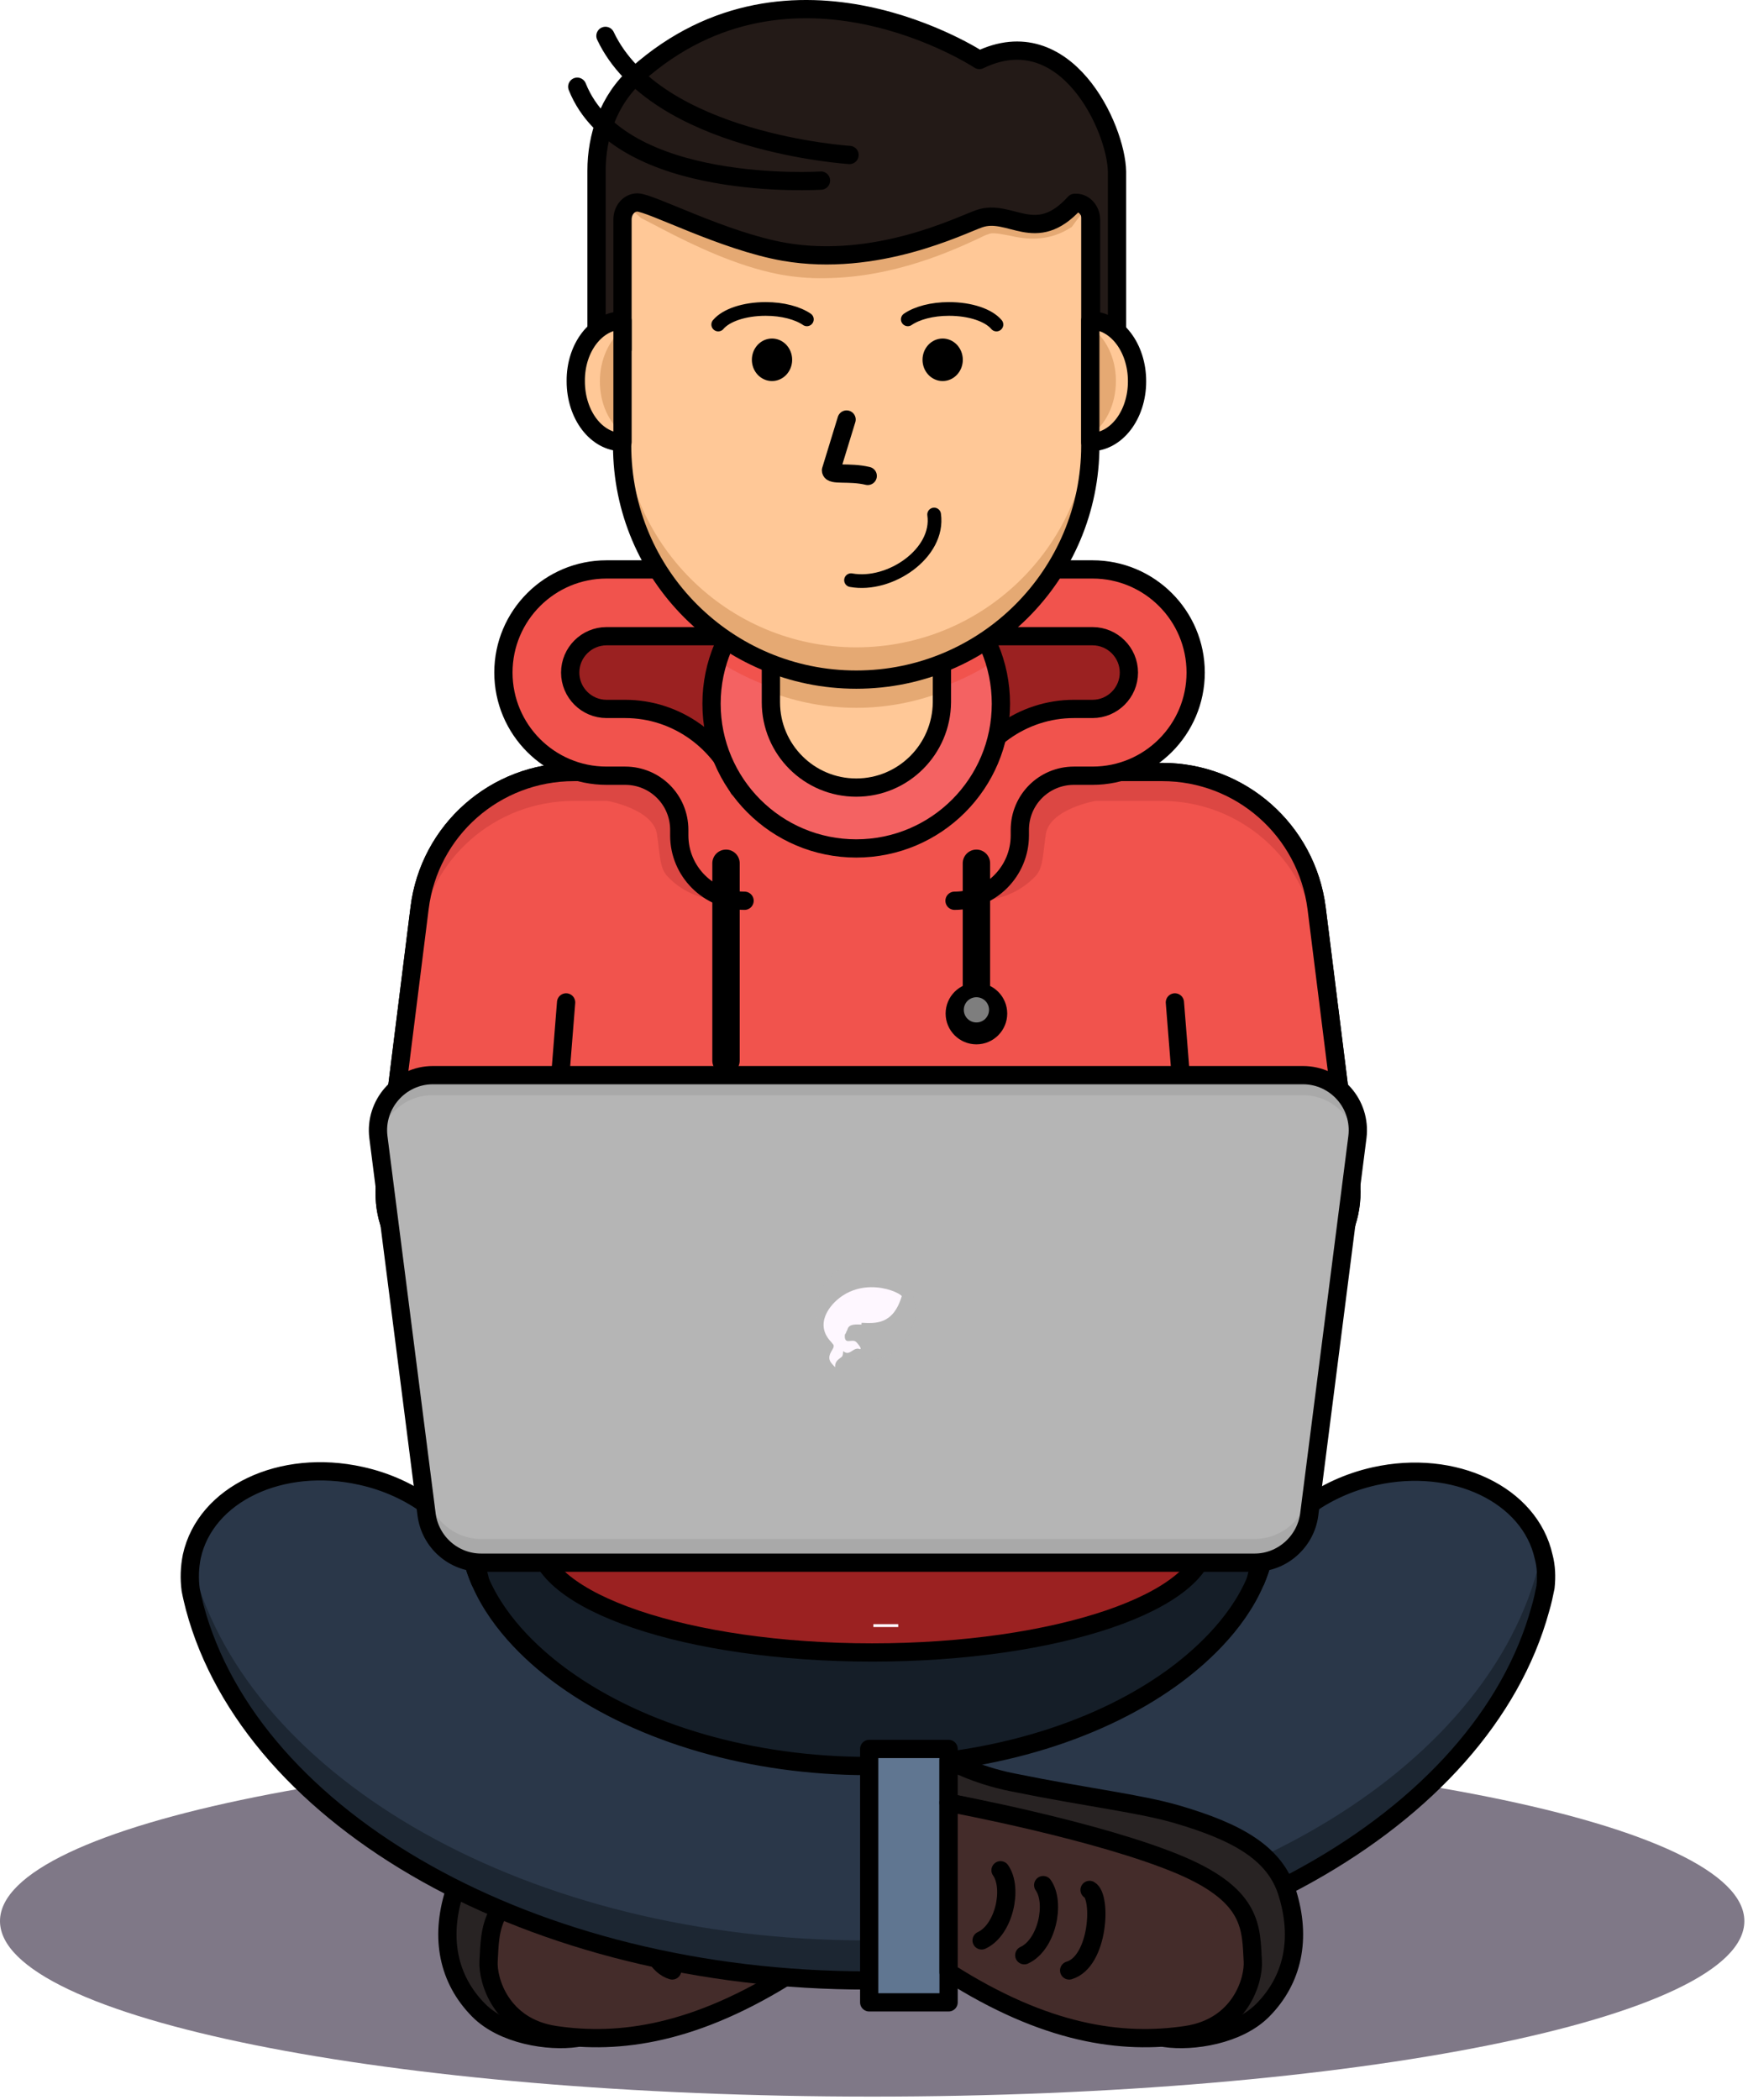<svg width="383" height="460" viewBox="0 0 383 460" fill="none" xmlns="http://www.w3.org/2000/svg">
<path opacity="0.64" d="M191.1 459.314C296.642 459.314 382.2 442.101 382.2 420.867C382.2 399.633 296.642 382.419 191.1 382.419C85.558 382.419 0 399.633 0 420.867C0 442.101 85.558 459.314 191.1 459.314Z" fill="#372D44"/>
<path d="M99.493 414.689C102.175 405.991 110.385 401.358 123.715 397.456C132.169 395.018 142.899 393.88 159.724 390.466C167.934 388.84 173.705 385.589 173.705 385.589V394.937C173.705 394.937 118.025 405.91 109.328 420.297C105.101 427.369 106.402 444.683 126.316 446.471C120.22 447.365 110.222 445.821 104.857 440.375C98.192 433.628 96.404 424.605 99.493 414.689Z" fill="#282323" stroke="black" stroke-width="4" stroke-miterlimit="10" stroke-linecap="round" stroke-linejoin="round"/>
<path d="M173.705 394.937C173.705 394.937 140.379 401.114 122.577 408.755C106.971 415.502 107.458 422.492 107.052 429.645C106.808 433.791 109.734 444.032 121.602 445.821C135.745 447.934 152.409 445.658 173.705 432.084C173.705 398.838 173.705 394.937 173.705 394.937Z" fill="#442C2A"/>
<path opacity="0.37" d="M107.052 429.645C107.377 423.873 107.133 418.184 115.262 412.656C114.936 414.688 114.855 416.639 114.774 418.671C114.53 422.817 124.528 417.452 136.396 419.159C148.751 421.029 156.066 435.172 173.705 425.662C173.705 427.694 173.705 429.807 173.705 432.002C152.409 445.576 135.745 447.771 121.602 445.739C109.734 444.032 106.808 433.709 107.052 429.645Z" fill="#442C2A"/>
<path d="M173.705 394.937C173.705 394.937 140.379 401.114 122.577 408.755C106.971 415.502 107.458 422.492 107.052 429.645C106.808 433.791 109.734 444.032 121.602 445.821C135.745 447.934 152.409 445.658 173.705 432.084C173.705 398.838 173.705 394.937 173.705 394.937Z" stroke="black" stroke-width="4" stroke-miterlimit="10" stroke-linecap="round" stroke-linejoin="round"/>
<path d="M142.817 414.039C140.135 415.502 140.785 429.726 147.288 431.677" stroke="black" stroke-width="4" stroke-miterlimit="10" stroke-linecap="round" stroke-linejoin="round"/>
<path d="M152.978 412.981C150.214 416.883 152.165 426.068 157.123 428.344" stroke="black" stroke-width="4" stroke-miterlimit="10" stroke-linecap="round" stroke-linejoin="round"/>
<path d="M162.325 409.73C159.562 413.632 161.513 422.817 166.471 425.093" stroke="black" stroke-width="4" stroke-miterlimit="10" stroke-linecap="round" stroke-linejoin="round"/>
<path d="M258.241 367.625C240.683 379.818 215.729 386.808 189.637 386.808C163.626 386.808 138.59 379.818 121.033 367.625C112.985 362.017 99.492 350.312 99.492 334.705C99.492 319.098 112.985 307.393 121.033 301.785C138.59 289.592 163.544 282.602 189.637 282.602C215.648 282.602 240.683 289.592 258.241 301.785C266.288 307.393 279.781 319.098 279.781 334.705C279.781 350.312 266.288 362.017 258.241 367.625Z" fill="#151E28"/>
<path d="M338.632 347.71C338.307 349.336 337.981 350.88 337.494 352.506C324.813 398.757 263.687 433.872 190.125 433.872C116.4 433.872 55.111 398.594 42.675 352.181C42.349 350.88 42.024 349.58 41.781 348.279C41.455 345.841 41.537 343.402 42.024 340.964C45.032 327.308 61.614 319.423 79.09 323.325C90.551 325.845 99.493 332.917 103.476 341.289C103.882 343.077 104.532 344.865 105.264 346.572C109.491 356.327 117.944 363.642 123.634 367.706C140.623 379.899 164.927 386.89 190.125 386.89C215.404 386.89 239.627 379.899 256.616 367.706C262.387 363.561 270.922 356.164 275.067 346.41C275.717 344.865 276.286 343.158 276.693 341.533C280.595 333.079 289.617 326.007 301.16 323.406C318.636 319.505 335.218 327.471 338.225 341.045C338.794 343.158 338.876 345.434 338.632 347.71Z" fill="#2A3749"/>
<path opacity="0.67" d="M338.225 340.883C338.144 340.476 338.062 340.151 337.9 339.745C337.656 341.045 337.331 342.427 336.924 343.728C324.407 389.979 263.199 425.093 189.718 425.093C115.993 425.093 54.705 389.816 42.268 343.402C42.105 342.915 42.024 342.427 41.861 341.858C41.536 343.971 41.455 346.085 41.78 348.117C42.024 349.417 42.349 350.718 42.674 352.019C55.111 398.432 116.399 433.71 190.125 433.71C263.687 433.71 324.813 398.595 337.493 352.344C337.9 350.799 338.306 349.174 338.631 347.548C338.875 345.435 338.794 343.159 338.225 340.883Z" fill="#151E28"/>
<path d="M338.632 347.71C338.307 349.336 337.981 350.88 337.494 352.506C324.813 398.757 263.687 433.872 190.125 433.872C116.4 433.872 55.111 398.595 42.675 352.181C42.349 350.88 42.024 349.58 41.781 348.279C41.455 345.841 41.537 343.402 42.024 340.964C45.032 327.308 61.614 319.423 79.09 323.325C90.551 325.845 99.493 332.917 103.476 341.289C103.882 343.077 104.532 344.865 105.264 346.572C109.491 356.327 117.944 363.642 123.634 367.706C140.623 379.899 164.927 386.89 190.125 386.89C215.404 386.89 239.627 379.899 256.616 367.706C262.387 363.561 270.922 356.164 275.067 346.41C275.717 344.865 276.286 343.158 276.693 341.533C280.595 333.079 289.617 326.007 301.16 323.406C318.636 319.505 335.218 327.471 338.225 341.045C338.794 343.158 338.876 345.434 338.632 347.71Z" stroke="black" stroke-width="4" stroke-miterlimit="10" stroke-linecap="round" stroke-linejoin="round"/>
<path d="M191.1 362.017C231.548 362.017 264.338 350.881 264.338 337.144C264.338 323.407 231.548 312.271 191.1 312.271C150.652 312.271 117.863 323.407 117.863 337.144C117.863 350.881 150.652 362.017 191.1 362.017Z" fill="#9B2121"/>
<path d="M191.1 362.017C231.548 362.017 264.338 350.881 264.338 337.144C264.338 323.407 231.548 312.271 191.1 312.271C150.652 312.271 117.863 323.407 117.863 337.144C117.863 350.881 150.652 362.017 191.1 362.017Z" stroke="black" stroke-width="4" stroke-miterlimit="10" stroke-linecap="round" stroke-linejoin="round"/>
<path d="M274.498 282.846H105.751C92.827 282.846 82.829 271.547 84.455 258.704L91.933 198.96C94.046 181.89 108.515 169.128 125.747 169.128H254.665C271.816 169.128 286.284 181.89 288.479 198.96L295.957 258.704C297.42 271.547 287.422 282.846 274.498 282.846Z" fill="#F1534D"/>
<path d="M274.498 282.846H105.751C92.827 282.846 82.829 271.547 84.455 258.704L91.933 198.96C94.046 181.89 108.515 169.128 125.747 169.128H254.665C271.816 169.128 286.284 181.89 288.479 198.96L295.957 258.704C297.42 271.547 287.422 282.846 274.498 282.846Z" stroke="black" stroke-width="4" stroke-miterlimit="10" stroke-linecap="round" stroke-linejoin="round"/>
<path d="M124.04 219.606L122.415 240.009" stroke="black" stroke-width="4" stroke-miterlimit="10" stroke-linecap="round" stroke-linejoin="round"/>
<path d="M257.428 219.606L259.054 240.009" stroke="black" stroke-width="4" stroke-miterlimit="10" stroke-linecap="round" stroke-linejoin="round"/>
<path d="M274.498 282.845H105.751C92.827 282.845 82.829 271.546 84.454 258.703L91.933 198.959C94.046 181.89 108.515 169.128 125.747 169.128H254.664C271.815 169.128 286.284 181.89 288.479 198.959L295.957 258.703C297.42 271.546 287.422 282.845 274.498 282.845Z" fill="#F1534D"/>
<g opacity="0.24">
<path d="M91.851 205.3C93.965 188.23 108.433 175.468 125.666 175.468H254.583C271.734 175.468 286.203 188.23 288.397 205.3L295.794 264.556C296.038 262.686 296.119 260.736 295.875 258.703L288.397 198.959C286.284 181.89 271.815 169.128 254.583 169.128H125.666C108.515 169.128 94.046 181.89 91.851 198.959L84.373 258.703C84.129 260.654 84.129 262.605 84.454 264.556L91.851 205.3Z" fill="#9B2121"/>
<path d="M133.144 175.468C133.144 175.468 143.142 177.257 143.955 182.784C144.605 187.255 144.523 190.181 146.23 191.969C147.937 193.757 151.92 197.415 159.968 197.415C155.497 192.945 155.416 177.257 154.196 177.257C153.058 177.257 150.132 169.453 150.132 169.453L146.23 167.665C146.312 167.665 131.924 169.453 133.144 175.468Z" fill="#9B2121"/>
<path d="M239.952 175.468C239.952 175.468 229.954 177.257 229.141 182.784C228.491 187.255 228.572 190.181 226.865 191.969C225.158 193.676 221.175 197.415 213.128 197.415C217.599 192.945 217.68 177.257 218.899 177.257C220.037 177.257 222.963 169.453 222.963 169.453L226.865 167.665C226.784 167.665 241.171 169.453 239.952 175.468Z" fill="#9B2121"/>
</g>
<path d="M274.498 282.845H105.751C92.827 282.845 82.829 271.546 84.454 258.703L91.933 198.959C94.046 181.89 108.515 169.128 125.747 169.128H254.664C271.815 169.128 286.284 181.89 288.479 198.959L295.957 258.703C297.42 271.546 287.422 282.845 274.498 282.845Z" stroke="black" stroke-width="4" stroke-miterlimit="10" stroke-linecap="round" stroke-linejoin="round"/>
<path d="M124.04 219.605L122.414 240.008" stroke="black" stroke-width="4" stroke-miterlimit="10" stroke-linecap="round" stroke-linejoin="round"/>
<path d="M257.428 219.605L259.053 240.008" stroke="black" stroke-width="4" stroke-miterlimit="10" stroke-linecap="round" stroke-linejoin="round"/>
<path d="M168.422 135.152L141.679 133.77L129.161 135.152C129.161 135.152 120.789 141.411 120.789 143.118C120.789 144.825 121.602 158.724 121.602 158.724C121.602 158.724 141.354 161.407 143.467 163.439C145.581 165.471 158.099 177.176 158.099 177.176L170.21 172.461L176.55 155.554L168.422 135.152Z" fill="#9B2121"/>
<path d="M163.707 124.829H132.819C120.383 124.829 110.222 134.908 110.222 147.426C110.222 159.862 120.301 170.023 132.819 170.023H136.883C143.468 170.023 148.751 175.306 148.751 181.89V183.11C148.751 190.994 155.173 197.416 163.057 197.416V182.784C163.22 182.784 163.382 182.947 163.382 183.11V181.89C163.382 167.259 151.515 155.392 136.883 155.392H132.819C128.43 155.392 124.853 151.815 124.853 147.426C124.853 143.036 128.43 139.46 132.819 139.46H163.707V124.829Z" fill="#F1534D"/>
<path d="M161.838 172.705C158.099 162.626 148.344 155.31 136.965 155.31H132.9C128.511 155.31 124.934 151.734 124.934 147.344C124.934 142.955 128.511 139.378 132.9 139.378H163.788V124.747H132.9C120.464 124.747 110.303 134.826 110.303 147.344C110.303 159.781 120.383 169.941 132.9 169.941H136.965C143.549 169.941 148.832 175.225 148.832 181.809V183.028C148.832 190.913 155.254 197.334 163.138 197.334" stroke="black" stroke-width="4" stroke-miterlimit="10" stroke-linecap="round" stroke-linejoin="round"/>
<path d="M203.78 135.151L230.523 133.77L243.041 135.151C243.041 135.151 251.413 141.41 251.413 143.117C251.413 144.824 250.6 158.724 250.6 158.724C250.6 158.724 230.848 161.406 228.735 163.438C226.621 165.552 214.103 177.175 214.103 177.175L201.992 172.461L195.652 155.554L203.78 135.151Z" fill="#9B2121"/>
<path d="M208.495 124.829H239.383C251.819 124.829 261.98 134.908 261.98 147.426C261.98 159.862 251.901 170.023 239.383 170.023H235.319C228.734 170.023 223.451 175.306 223.451 181.89V183.11C223.451 190.994 217.03 197.416 209.145 197.416V182.784C208.982 182.784 208.82 182.947 208.82 183.11V181.89C208.82 167.259 220.687 155.392 235.319 155.392H239.383C243.772 155.392 247.349 151.815 247.349 147.426C247.349 143.036 243.772 139.46 239.383 139.46H208.495V124.829Z" fill="#F1534D"/>
<path d="M210.445 172.705C214.185 162.626 223.939 155.31 235.319 155.31H239.383C243.772 155.31 247.349 151.734 247.349 147.344C247.349 142.955 243.772 139.378 239.383 139.378H208.495V124.747H239.383C251.819 124.747 261.98 134.826 261.98 147.344C261.98 159.781 251.901 169.941 239.383 169.941H235.319C228.734 169.941 223.451 175.225 223.451 181.809V183.028C223.451 190.913 217.03 197.334 209.145 197.334" stroke="black" stroke-width="4" stroke-miterlimit="10" stroke-linecap="round" stroke-linejoin="round"/>
<path d="M187.605 185.873C205.113 185.873 219.306 171.68 219.306 154.172C219.306 136.664 205.113 122.471 187.605 122.471C170.097 122.471 155.904 136.664 155.904 154.172C155.904 171.68 170.097 185.873 187.605 185.873Z" fill="#F46262"/>
<path d="M157.286 144.824C166.064 150.433 176.469 153.765 187.605 153.765C198.741 153.765 209.145 150.514 217.924 144.824C213.941 131.819 201.911 122.39 187.605 122.39C173.38 122.471 161.269 131.9 157.286 144.824Z" fill="#F1534D"/>
<path d="M187.605 185.873C205.113 185.873 219.306 171.68 219.306 154.172C219.306 136.664 205.113 122.471 187.605 122.471C170.097 122.471 155.904 136.664 155.904 154.172C155.904 171.68 170.097 185.873 187.605 185.873Z" stroke="black" stroke-width="4" stroke-miterlimit="10" stroke-linecap="round" stroke-linejoin="round"/>
<path d="M187.605 172.542C177.281 172.542 168.909 164.169 168.909 153.846V139.865C168.909 137.264 171.023 135.151 173.624 135.151H201.667C204.268 135.151 206.381 137.264 206.381 139.865V153.846C206.3 164.169 197.928 172.542 187.605 172.542Z" fill="#FFC897"/>
<path d="M201.667 135.151H173.624C171.023 135.151 168.909 137.427 168.909 140.191V151.652C174.762 153.846 181.021 155.066 187.605 155.066C194.189 155.066 200.448 153.846 206.3 151.652V140.191C206.3 137.427 204.187 135.151 201.667 135.151Z" fill="#E5A973"/>
<path d="M187.605 172.542C177.281 172.542 168.909 164.169 168.909 153.846V139.865C168.909 137.264 171.023 135.151 173.624 135.151H201.667C204.268 135.151 206.381 137.264 206.381 139.865V153.846C206.3 164.169 197.928 172.542 187.605 172.542Z" stroke="black" stroke-width="4" stroke-miterlimit="10" stroke-linecap="round" stroke-linejoin="round"/>
<path d="M207.845 383.15H190.45V438.668H207.845V383.15Z" fill="#607691"/>
<path d="M207.845 383.15H190.45V438.668H207.845V383.15Z" stroke="black" stroke-width="4" stroke-miterlimit="10" stroke-linecap="round" stroke-linejoin="round"/>
<path d="M105.182 346.41C104.451 344.703 103.882 342.996 103.394 341.126C104.288 342.915 104.857 344.622 105.182 346.41Z" stroke="black" stroke-width="4" stroke-miterlimit="10" stroke-linecap="round" stroke-linejoin="round"/>
<path d="M275.148 346.247C275.474 344.54 276.043 342.915 276.774 341.37C276.368 343.077 275.799 344.703 275.148 346.247Z" stroke="black" stroke-width="4" stroke-miterlimit="10" stroke-linecap="round" stroke-linejoin="round"/>
<path d="M274.904 342.346H105.426C99.411 342.346 94.29 337.875 93.477 331.86L82.91 249.112C82.016 241.959 87.625 235.538 94.859 235.538H285.471C292.706 235.538 298.314 241.878 297.42 249.112L286.853 331.86C286.04 337.794 280.919 342.346 274.904 342.346Z" fill="#B5B5B5"/>
<path opacity="0.21" d="M286.772 326.658C286.04 332.673 280.919 337.144 274.823 337.144H105.426C99.411 337.144 94.29 332.673 93.477 326.658L83.073 245.129C82.829 246.43 82.748 247.73 82.91 249.112L93.477 331.86C94.209 337.875 99.33 342.346 105.426 342.346H274.904C280.919 342.346 286.04 337.875 286.853 331.86L297.42 249.112C297.583 247.73 297.501 246.43 297.258 245.129L286.772 326.658Z" fill="#7E7E7E"/>
<path opacity="0.21" d="M82.992 249.844C83.967 244.317 88.844 239.927 94.778 239.927H285.39C291.405 239.927 296.201 244.235 297.176 249.844L297.258 249.031C298.152 241.878 292.543 235.457 285.309 235.457H94.859C87.625 235.457 82.016 241.797 82.91 249.031L82.992 249.844Z" fill="#7E7E7E"/>
<path d="M274.904 342.346H105.426C99.411 342.346 94.29 337.875 93.477 331.86L82.91 249.112C82.016 241.959 87.625 235.538 94.859 235.538H285.471C292.706 235.538 298.314 241.878 297.42 249.112L286.853 331.86C286.04 337.794 280.919 342.346 274.904 342.346Z" stroke="black" stroke-width="4" stroke-miterlimit="10" stroke-linecap="round" stroke-linejoin="round"/>
<path opacity="0.66" d="M198.172 283.902C194.514 283.902 191.588 280.976 191.588 277.318C191.588 277.074 191.588 276.83 191.669 276.586C191.019 276.505 190.368 276.424 189.718 276.424C183.784 276.424 178.907 281.301 178.907 287.235C178.907 293.168 183.784 298.046 189.718 298.046C195.652 298.046 200.529 293.168 200.529 287.235C200.529 286.015 200.285 284.796 199.96 283.658C199.391 283.739 198.822 283.902 198.172 283.902Z" fill="#B5B5B5"/>
<path d="M282.058 414.689C279.375 405.991 271.165 401.358 257.835 397.456C249.381 395.018 238.652 393.88 221.826 390.466C213.616 388.84 207.845 385.589 207.845 385.589V394.937C207.845 394.937 263.525 405.91 272.222 420.297C276.449 427.369 275.148 444.683 255.234 446.471C261.33 447.365 271.328 445.821 276.693 440.375C283.358 433.628 285.146 424.605 282.058 414.689Z" fill="#282323" stroke="black" stroke-width="4" stroke-miterlimit="10" stroke-linecap="round" stroke-linejoin="round"/>
<path d="M207.845 394.937C207.845 394.937 241.171 401.114 258.973 408.755C274.579 415.502 274.092 422.492 274.498 429.645C274.742 433.791 271.816 444.032 259.948 445.821C245.805 447.934 229.141 445.658 207.845 432.084C207.845 398.838 207.845 394.937 207.845 394.937Z" fill="#442C2A"/>
<path opacity="0.37" d="M274.498 429.645C274.173 423.873 274.417 418.184 266.288 412.656C266.613 414.688 266.695 416.639 266.776 418.671C267.02 422.817 264.094 433.059 252.226 434.847C239.871 436.716 225.483 435.172 207.845 425.662C207.845 427.694 207.845 429.807 207.845 432.002C229.141 445.576 245.805 447.771 259.948 445.739C271.897 444.032 274.742 433.709 274.498 429.645Z" fill="#442C2A"/>
<path d="M207.845 394.937C207.845 394.937 241.171 401.114 258.973 408.755C274.579 415.502 274.092 422.492 274.498 429.645C274.742 433.791 271.816 444.032 259.948 445.821C245.805 447.934 229.141 445.658 207.845 432.084C207.845 398.838 207.845 394.937 207.845 394.937Z" stroke="black" stroke-width="4" stroke-miterlimit="10" stroke-linecap="round" stroke-linejoin="round"/>
<path d="M238.733 414.039C241.415 415.502 240.765 429.726 234.262 431.677" stroke="black" stroke-width="4" stroke-miterlimit="10" stroke-linecap="round" stroke-linejoin="round"/>
<path d="M228.572 412.981C231.336 416.883 229.385 426.068 224.427 428.344" stroke="black" stroke-width="4" stroke-miterlimit="10" stroke-linecap="round" stroke-linejoin="round"/>
<path d="M219.225 409.73C221.988 413.632 220.037 422.817 215.079 425.093" stroke="black" stroke-width="4" stroke-miterlimit="10" stroke-linecap="round" stroke-linejoin="round"/>
<path d="M159.074 189.125V232.368" stroke="black" stroke-width="6" stroke-miterlimit="10" stroke-linecap="round" stroke-linejoin="round"/>
<path d="M213.941 189.125V219.606" stroke="black" stroke-width="6" stroke-miterlimit="10" stroke-linecap="round" stroke-linejoin="round"/>
<path d="M213.941 228.791C217.667 228.791 220.688 225.771 220.688 222.044C220.688 218.318 217.667 215.298 213.941 215.298C210.215 215.298 207.194 218.318 207.194 222.044C207.194 225.771 210.215 228.791 213.941 228.791Z" fill="black"/>
<path d="M213.941 223.995C215.467 223.995 216.705 222.758 216.705 221.231C216.705 219.705 215.467 218.468 213.941 218.468C212.415 218.468 211.177 219.705 211.177 221.231C211.177 222.758 212.415 223.995 213.941 223.995Z" fill="#7E7E7E"/>
<path d="M187.605 148.888C159.318 148.888 136.314 125.966 136.314 97.597V38.097H238.896V97.597C238.896 125.884 215.973 148.888 187.605 148.888Z" fill="#FFC897"/>
<path d="M187.605 141.816C159.318 141.816 136.314 118.894 136.314 90.526V97.598C136.314 125.885 159.237 148.888 187.605 148.888C215.892 148.888 238.896 125.966 238.896 97.598V90.526C238.896 118.813 215.973 141.816 187.605 141.816Z" fill="#E5A973"/>
<path d="M187.605 148.888C159.318 148.888 136.314 125.966 136.314 97.597V38.097H238.896V97.597C238.896 125.885 215.973 148.888 187.605 148.888Z" stroke="black" stroke-width="4" stroke-miterlimit="10" stroke-linecap="round" stroke-linejoin="round"/>
<path d="M239.302 44.031C239.139 41.267 238.977 38.423 238.895 35.659C204.756 37.285 170.454 37.041 136.395 34.033C136.152 37.203 135.989 40.373 135.745 43.544C137.29 44.925 138.915 46.389 140.46 47.77C141.76 48.421 143.467 49.315 145.012 50.128C151.839 53.704 161.35 58.256 170.454 60.044C173.786 60.694 177.282 61.02 180.858 60.938C196.221 60.776 209.145 54.679 214.591 52.16C215.404 51.753 216.054 51.428 216.461 51.347C216.786 51.184 217.111 51.103 217.599 51.103C218.574 51.103 219.712 51.347 221.094 51.591C222.882 51.997 224.996 52.404 227.353 52.241C230.035 52.078 232.474 51.266 234.831 49.721C236.213 47.77 237.757 45.901 239.302 44.031Z" fill="#E5A973"/>
<path d="M214.591 13.143C214.591 13.143 173.543 -13.925 139.566 16.313C133.225 21.922 130.706 29.969 130.706 37.366V76.545H136.395V48.096C136.395 45.982 137.859 44.356 139.647 44.356C142.573 44.356 158.424 52.81 171.836 55.167C192.075 58.662 210.527 49.315 214.51 47.933C221.338 45.494 226.865 53.948 235.481 44.438H235.807C237.595 44.438 239.058 46.145 239.058 48.177V76.626H244.748V37.61C244.585 28.018 233.531 3.958 214.591 13.143Z" fill="#231A17"/>
<g opacity="0.34">
<path d="M136.314 71.18H130.625V76.545H136.314V71.18Z" fill="#231A17"/>
<path d="M244.585 71.18H238.896V76.545H244.585V71.18Z" fill="#231A17"/>
</g>
<path d="M214.591 13.143C214.591 13.143 173.543 -13.925 139.566 16.313C133.225 21.922 130.706 29.969 130.706 37.366V76.545H136.395V48.096C136.395 45.982 137.859 44.356 139.647 44.356C142.573 44.356 158.424 52.81 171.836 55.167C192.075 58.662 210.527 49.315 214.51 47.933C221.338 45.494 226.865 53.948 235.481 44.438H235.807C237.595 44.438 239.058 46.145 239.058 48.177V76.626H244.748V37.61C244.585 28.018 233.531 3.958 214.591 13.143Z" stroke="black" stroke-width="4" stroke-miterlimit="10" stroke-linecap="round" stroke-linejoin="round"/>
<path d="M179.883 39.561C179.883 39.561 135.827 42.406 126.479 18.996" stroke="black" stroke-width="4" stroke-miterlimit="10" stroke-linecap="round" stroke-linejoin="round"/>
<path d="M186.142 33.952C186.142 33.952 143.711 31.27 132.657 7.86" stroke="black" stroke-width="4" stroke-miterlimit="10" stroke-linecap="round" stroke-linejoin="round"/>
<path d="M238.895 70.205V96.866C244.585 96.866 249.137 90.932 249.137 83.535C249.137 76.138 244.585 70.205 238.895 70.205Z" fill="#FFC897"/>
<path d="M238.895 71.668V95.322C242.228 93.127 244.504 88.656 244.504 83.454C244.504 78.333 242.228 73.863 238.895 71.668Z" fill="#E5A973"/>
<path d="M238.895 70.205V96.866C244.585 96.866 249.137 90.932 249.137 83.535C249.137 76.138 244.585 70.205 238.895 70.205Z" stroke="black" stroke-width="4" stroke-miterlimit="10" stroke-linecap="round" stroke-linejoin="round"/>
<path d="M136.396 70.205V96.866C130.706 96.866 126.154 90.932 126.154 83.535C126.073 76.138 130.706 70.205 136.396 70.205Z" fill="#FFC897"/>
<path d="M136.396 72.155C133.47 74.513 131.438 78.739 131.438 83.535C131.438 88.331 133.388 92.558 136.396 94.915V72.155Z" fill="#E5A973"/>
<path d="M136.396 70.205V96.866C130.706 96.866 126.154 90.932 126.154 83.535C126.073 76.138 130.706 70.205 136.396 70.205Z" stroke="black" stroke-width="4" stroke-miterlimit="10" stroke-linecap="round" stroke-linejoin="round"/>
<path d="M185.492 91.908L182.078 103.044C182.078 104.263 186.061 103.288 190.125 104.263" stroke="black" stroke-width="4" stroke-miterlimit="10" stroke-linecap="round" stroke-linejoin="round"/>
<path d="M204.675 112.717C205.894 121.17 195.002 128.649 186.467 127.104" stroke="black" stroke-width="3" stroke-miterlimit="10" stroke-linecap="round" stroke-linejoin="round"/>
<path d="M169.153 82.479C171.039 82.479 172.567 80.841 172.567 78.821C172.567 76.801 171.039 75.163 169.153 75.163C167.268 75.163 165.739 76.801 165.739 78.821C165.739 80.841 167.268 82.479 169.153 82.479Z" stroke="black" stroke-width="2" stroke-miterlimit="10" stroke-linecap="round" stroke-linejoin="round"/>
<path d="M169.153 82.479C171.039 82.479 172.567 80.841 172.567 78.821C172.567 76.801 171.039 75.163 169.153 75.163C167.268 75.163 165.739 76.801 165.739 78.821C165.739 80.841 167.268 82.479 169.153 82.479Z" fill="black"/>
<path d="M157.367 71.099C159.074 69.066 163.057 67.685 167.772 67.685C171.511 67.685 174.762 68.579 176.794 69.961" stroke="black" stroke-width="3" stroke-miterlimit="10" stroke-linecap="round" stroke-linejoin="round"/>
<path d="M206.544 82.479C208.43 82.479 209.958 80.841 209.958 78.821C209.958 76.801 208.43 75.163 206.544 75.163C204.659 75.163 203.13 76.801 203.13 78.821C203.13 80.841 204.659 82.479 206.544 82.479Z" stroke="black" stroke-width="2" stroke-miterlimit="10" stroke-linecap="round" stroke-linejoin="round"/>
<path d="M206.544 82.479C208.43 82.479 209.958 80.841 209.958 78.821C209.958 76.801 208.43 75.163 206.544 75.163C204.659 75.163 203.13 76.801 203.13 78.821C203.13 80.841 204.659 82.479 206.544 82.479Z" fill="black"/>
<path d="M218.33 71.099C216.623 69.066 212.64 67.685 207.926 67.685C204.187 67.685 200.935 68.579 198.903 69.961" stroke="black" stroke-width="3" stroke-miterlimit="10" stroke-linecap="round" stroke-linejoin="round"/>
<path fill-rule="evenodd" clip-rule="evenodd" d="M196.81 356.445H191.357V355.818H196.81V356.445Z" fill="#FEF7FF"/>
<g filter="url(#filter0_i_102_2167)">
<path d="M190.829 279.994C194.163 279.957 196.95 281.228 197.589 281.933C195.698 288.305 191.731 287.921 188.782 287.795L188.753 288.177C188.13 288.152 187.568 288.138 187.11 288.197C186.704 288.249 186.388 288.354 186.155 288.528C185.922 288.701 185.75 288.946 185.641 289.372C185.622 289.445 185.582 289.512 185.524 289.562C185.416 289.891 185.294 290.192 185.107 290.389C185.092 290.572 185.088 290.75 185.1 290.997C185.31 292.554 186.757 291.203 187.609 292.007C187.92 292.3 188.696 293.266 188.557 293.506C188.548 293.523 188.534 293.536 188.517 293.545C188.451 293.579 188.325 293.563 188.117 293.477C187.144 293.278 186.449 294.462 185.562 294.38C185.205 294.347 184.941 294.151 184.746 294.001C184.706 294.332 184.74 294.961 184.431 295.253C183.878 295.741 182.884 296.125 182.992 297.538C181.98 296.47 181.139 295.764 182.195 293.984C182.569 293.366 182.786 293.023 182.601 292.59C182.5 292.458 182.206 292.13 182.105 291.979C178.404 288.152 181.667 283.822 184.581 281.877C186.63 280.509 188.828 280.016 190.829 279.994Z" fill="#FEF7FF"/>
</g>
<defs>
<filter id="filter0_i_102_2167" x="180.452" y="279.993" width="17.138" height="19.545" filterUnits="userSpaceOnUse" color-interpolation-filters="sRGB">
<feFlood flood-opacity="0" result="BackgroundImageFix"/>
<feBlend mode="normal" in="SourceGraphic" in2="BackgroundImageFix" result="shape"/>
<feColorMatrix in="SourceAlpha" type="matrix" values="0 0 0 0 0 0 0 0 0 0 0 0 0 0 0 0 0 0 127 0" result="hardAlpha"/>
<feOffset dy="2"/>
<feGaussianBlur stdDeviation="2"/>
<feComposite in2="hardAlpha" operator="arithmetic" k2="-1" k3="1"/>
<feColorMatrix type="matrix" values="0 0 0 0 0.688 0 0 0 0 0.688 0 0 0 0 0.688 0 0 0 0.25 0"/>
<feBlend mode="normal" in2="shape" result="effect1_innerShadow_102_2167"/>
</filter>
</defs>
</svg>
